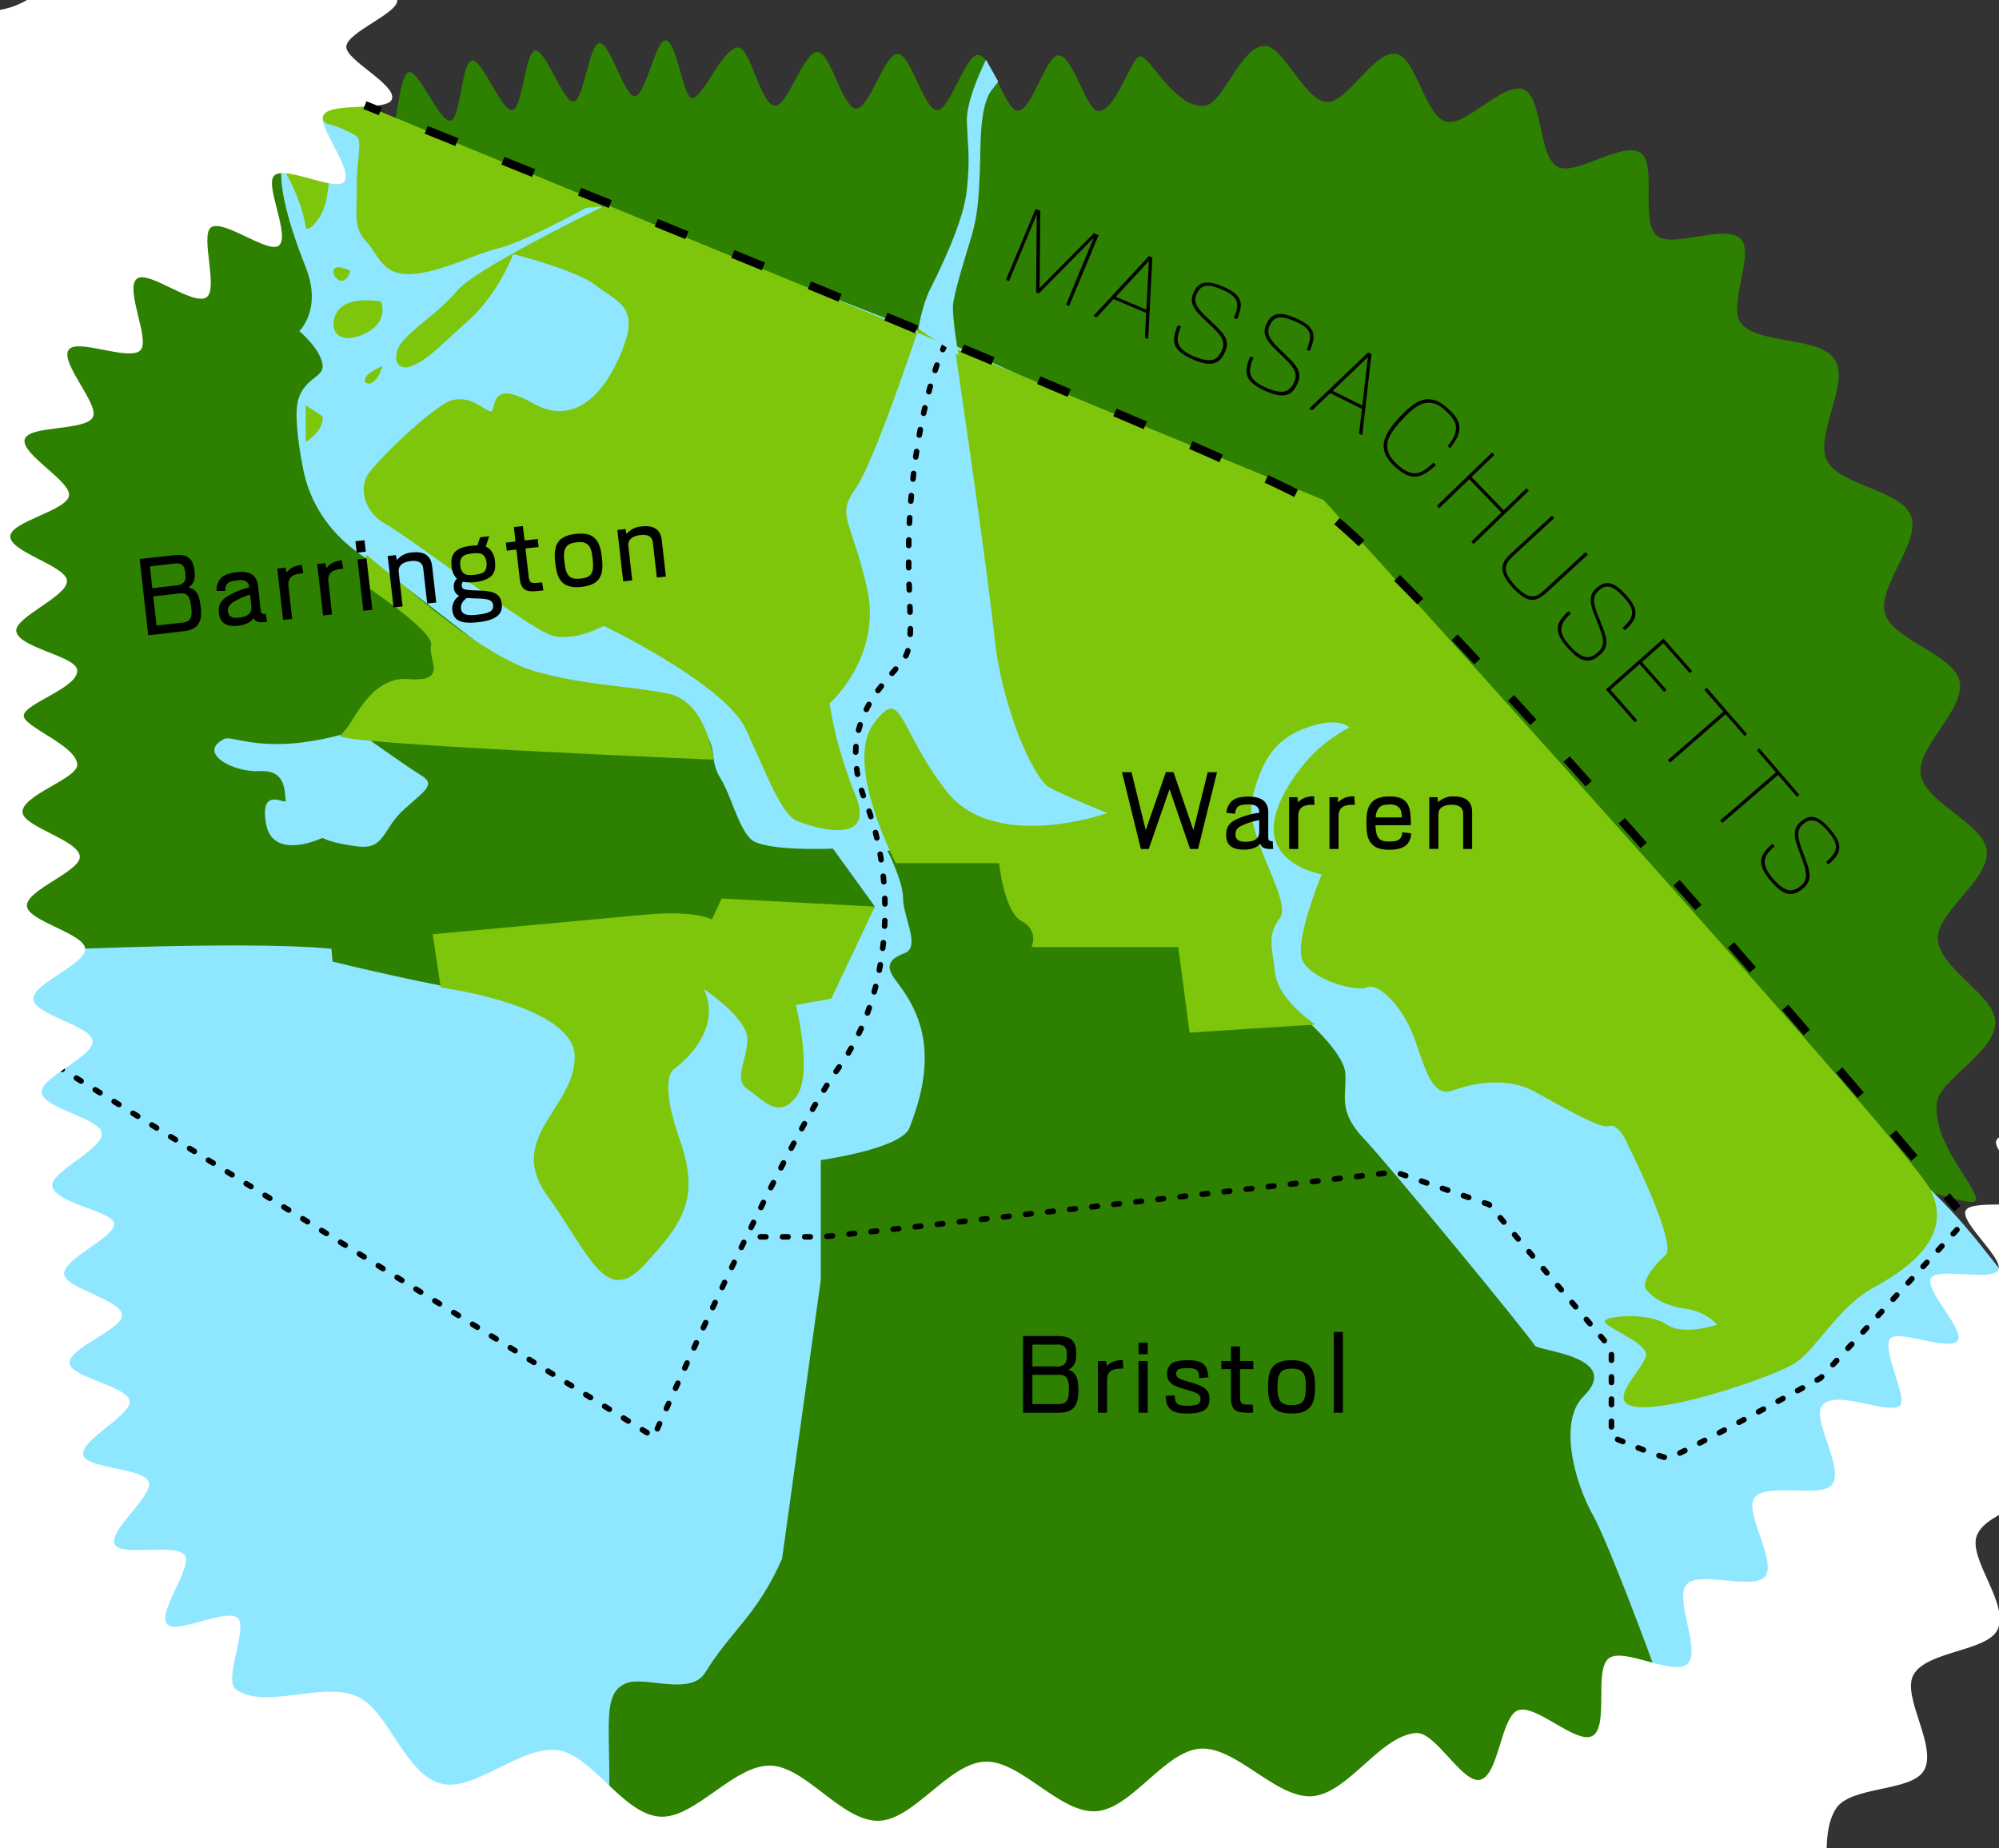 <svg id="Bottom_matter" data-name="Bottom matter" xmlns="http://www.w3.org/2000/svg" viewBox="0 0 720 665.58"><rect x="0" y="0" width="720" height="665.58" fill="#333333" stroke="none"/><defs><style>.cls-1{fill:#2d8000;}.cls-2{fill:#8fe6ff;}.cls-3,.cls-6,.cls-7{fill:none;stroke:#000;stroke-miterlimit:10;}.cls-3{stroke-linecap:round;stroke-width:2px;stroke-dasharray:2 6;}.cls-4{fill:#7ec60c;}.cls-5{fill:#fff;}.cls-6,.cls-7{stroke-width:3px;}.cls-7{stroke-dasharray:11.92 17.87;}</style></defs><title>Artboard 1</title><path class="cls-1" d="M120,47.5c-4-4,13.34,1.78,20.26.33,3.18-.67,3-21,7.15-21.86,3.46-.69,11,18.24,14.93,17.5,3.57-.66,3.8-21,7.67-21.69,3.65-.63,10.66,18.48,14.47,17.88s4.54-20.93,8.31-21.45S202.86,37,206.59,36.58s5.57-20.74,9.27-21.07c3.9-.34,9.06,19.34,12.7,19.17,4-.19,7.57-20.25,11.1-20.17,4.22.08,6.19,20.24,9.47,20.79,3.9.64,11.26-18.64,16.87-18.17,4.42.37,7.92,20.64,13.11,20.92,4.6.24,10.35-19.53,15.38-19.35,4.7.17,8.95,20.3,13.89,20.42,4.78.12,10.05-19.77,14.92-19.69s9.41,20.15,14.22,20.2,10-19.89,14.71-19.86c5,0,9.71,20.07,14.37,20.1,5.11,0,10.08-19.95,14.62-19.93C386.57,20,391.32,40,395.58,40c6.46.06,12-19.84,15.06-19.7,4,.19,12.5,18.91,23.29,17.78,6.59-.69,12.89-21.28,21.41-21.56,7.07-.23,14.46,19.77,22.57,20.25,7.23.42,17-18.65,24.89-17.37,7.22,1.18,10.4,22.28,18,24.39,7.08,2,20.73-14.51,28-11.56C555.68,35,554,56.31,561,60.07c6.46,3.52,23.44-9.49,29.91-5,6,4.2-.19,24.64,5.79,29.79,5.57,4.79,24.83-4.49,30.31,1.21,5.08,5.3-4.86,24.22.11,30.36,6.35,7.84,28.45,4.55,33.8,13.16s-7.32,27.09-2.9,36.22,26.72,10.53,30.3,20-12.2,25.44-9.38,35.11,24.71,14.66,26.87,24.44c2.21,10-15.56,23.72-14,33.54,1.63,10.23,22.75,17.7,23.77,27.48,1.08,10.46-18.1,22.12-17.61,31.78.55,10.77,20.74,20.49,20.7,29.88-.06,11.38-20.46,20.79-21.13,29.49-1.19,15.31,15.87,31,14,34.93-1.1,2.29-19.77-5.2-21-3.22-1.33,2.16,13.54,15.69,12.07,17.51-1.58,2-17.91-9.77-19.62-8.15s9,18.66,7.07,20-14.59-14.26-16.7-13.15,3.81,20.34,1.57,21.19-10.76-17.4-13.08-16.78S661.35,470.55,659,471s-7.87-19-10.21-18.69c-2.52.31-2.77,20.43-5.08,20.65-2.6.26-7.3-19.38-9.51-19.09-3.38.44-18.17,10.69-31.56-1.37-6.92-6.23-1.25-28.39-10-36.91-7.24-7-29-.43-37.19-8.56-7.38-7.36-.91-29.21-8.81-37.17-7.48-7.54-29.35-1.21-37.09-9-7.59-7.66-1.06-29.49-8.72-37.18s-29.55-1.32-37.14-8.86c-7.88-7.83-1.63-29.74-9.18-37.08-8.14-7.91-29.83-1-37.33-8-8.62-8.06-3.37-30.29-10.77-36.68-10-8.65-30.68.46-37.59-4-6.6-4.26-2.86-26.13-11.35-32.5-6.87-5.15-26.47,5-34.27-1.2-7-5.51-1.77-27-9.28-33.05-7-5.7-26.89,3.95-34.25-2-7.13-5.8-1.76-27.22-9-33.11s-27,3.85-34.27-1.92-2.29-27.38-9.5-33c-7.55-5.88-27.09,4.35-34.29-1-7.85-5.84-3.79-27.58-11-32.54-8.4-5.78-27,6-34.16,1.85C137.44,54.74,126.75,49.14,120,47.5Z"/><path class="cls-2" d="M108.34,32S89.57,66.14,94.8,74.86s-39.52,175-30.8,198.8-129-70.6-133.12-43.28-21.29,99.87,23,167.41c28.78,43.91,8.67,263,46.16,279.53,32.73,14.46,305.11,3.29,353.94-6.59S554.64,627,615.1,626.41,739.45,480,726.66,464.9c-14.55-17.19-19.73-27.58-47.67-51.15C614.6,359.43,471.47,182.4,471.47,182.4L343,124.06Z"/><path class="cls-3" d="M340.39,124.06s-8.42,16.8-11.91,51.68,2.13,53.37-2.52,61-26.22,22-14.14,52.17c10.54,26.39,10.44,67.81-9.84,95.77s-66.51,132.81-66.51,132.81L-13.32,362.91S-50.72,288-60.8,255.25c-.52-1.7-4.3-20.5-4.81-23.07,0,0,30-52.18,66.16-89.47S126.19,37.26,126.19,37.26"/><path class="cls-1" d="M300,305.63s-25,1.16-29.65-3.49-7-15.69-11-22.09-.88-11.89-6.25-16.41c-4.29-3.6-83-2.64-114.56-2.3L172.7,232l-38.14-29.45s-20.38-9.62-25.23-32.95c-1.12-5.42-3.66-19.61-1.93-25.58,2.38-8.21,9.48-8,8.77-12.79-.85-5.73-8.38-12-8.38-12s8.38-7.75,2.32-23c-15.75-39.63-5.66-42.12-5.66-42.12l26.94-19.86c.85.28-36.34-13.57-43-17.53C83,13.51,71-4.19,63.41,27.19S38.12,37.06,6.16,80.09-50.49,145.44-68,179.49c-6.3,12.29-23.37,32.28-9.56,41.85,19.18,13.31,44.44,55.81,44.44,55.81s22.67,8.13,23.25,12.78c.29,2.33-5.31,15.55-2.19,28.2s15,24.7,15,24.7,83.39-4.36,116.45-1.13l.39,4.62s40.51,9.88,54,11,141.34-30.8,141.34-30.8ZM145.76,291.29c-8.14,7.22-6.94,14.73-16.82,13.56s-12.77-3.1-12.77-3.1-18.06,8.68-20.39-5.27,7.74-6,7.16-8.29.58-11-9.3-10.46S70.8,271,80.85,266.1c3-1.47,14.79,6.25,43.87-2l-2,.88,2.92-3.52c5.65,1,12.14,5.25,12.15,5.25-7.36.08-11.43-5.2-12.14-5.25,1.47.59,19.94,14.1,25.56,17.47C157,282.38,153.9,284.07,145.76,291.29Z"/><path class="cls-1" d="M281.69,561.39,295.63,461V417.82s29.05-4.07,31.95-11.63,6.41-18,5.25-29.64-7-19.19-10.46-23.84-2.33-7.25,3.49-9.44-.59-13.23-.59-19.62-5.65-17.3-5.65-17.3l76.22,2.17,63.71,56.4,10,1.57s14.39,12.38,15,19.94-2.91,13.51,6.39,23.32,59,70.26,61.91,74.91c1.18,1.88,32,3.95,17.44,18.32-8.7,8.56-3.85,29.93,3.92,43.59,6,10.59,38.68,96.4,36.65,103.88-7,25.75-126.72,40.45-161.24,44.48-126.43,14.76-233.34-1-230.78-36.16,2.4-33.12-3.57-48.6,6.86-52.6,6.74-2.58,23,4.77,28.28-3.75C263.5,587,272.62,581.87,281.69,561.39Z"/><path class="cls-4" d="M123,34.43l-23,23s8.14,11.82,10.08,24.22c.44,2.83,6.47-3,7.63-10.6s1.46-7.27-1.57-13.81c-4.35-9.37-4.87-17.8,11.77-8.53,3,1.65.58,7,.58,18.6S127.35,81.84,132,87.07s5.81,12.2,16.27,11.62,22.09-7,31.39-9.3,31.39-14.53,31.39-14.53l6.39-.58s-45.63,22.09-52.61,30.23-14.81,12.78-19.47,18-2.9,11.62,2.91,9.3,9.3-6.4,20.35-16.28,16.21-24,16.21-24S207,97,214.55,102.76s15.11,7.56,10.46,20.93-15.69,31.39-33.13,21.51-12.21,4.52-15.7,2.84-6.71-5.17-12.94-4-27.17,21.51-30.65,26.74-1.17,13.95,6.39,18,51.73,37.78,59.87,40.11,18.6-3.49,18.6-3.49,43.6,20.93,51.16,37.2,12.79,30.81,18.6,33.14,28.48,9.3,20.92-9.3-9.3-33.14-9.3-33.14S318,236.46,312.2,211.46s-11-25.57-4.07-35.46,22.67-57.54,22.67-57.54l12.79,4.65s11.63,78.47,14.53,105.79,14.54,51.73,19.77,54.64,20.92,9.3,20.92,9.3-40.69,14.53-58.12-8.14S325,246.37,314.53,260.87s8.14,50,8.14,50h37.2s1.74,17.44,8.14,20.93,3.48,9.3,3.48,9.3h52.9l4.07,30.81L473.8,369s-13.37-8.72-14.53-18.6S456.36,337,461,330.62,447.64,300.4,451.13,287s8.14-20.93,19.76-25S486,262,486,262a55.7,55.7,0,0,0-12.79,9.3c-5.81,5.82-16.86,20.35-14,30.81s16.85,12.79,16.85,12.79-9.88,23.83-7,30.81,19.18,11.62,23.25,9.88,12.21,6.39,16.28,16.28,6.39,23.83,14.53,20.92,19.76-5,29.64.39,23.84,13.56,26.74,12.4,5.82,4.65,5.82,4.65,19.18,37.78,14.53,41.85-8.72,9.88-7,12.21,5.82,5.81,13.95,7,11.63,5.81,11.63,5.81-12.21,4.07-18,0-19.18-3.49-22.09-1.75,14,7.56,14.53,12.21-16.27,18-2.9,19.18,48.82-11,56.38-15.69,15.7-20.35,28.48-27.32,29.07-18.6,20.35-35.46S476.71,180.07,476.71,180.07Z"/><path class="cls-4" d="M146.56,211.82l-14.55-12-2.33,9.88s26.74,17.44,25.58,22.67,6.39,13.37-8.14,12.2S126.77,262,122.7,264.94,257,273.6,257,273.6s-2.35-20.87-16.3-23.77-30.23-2.91-48.25-8.14S146.56,211.82,146.56,211.82Z"/><path class="cls-4" d="M232,329.46l-76.15,7,2.9,19.2S207,362,207,380.61s-25,29.07-9.88,50,20.93,40.1,34.88,25,20.34-23.83,12.78-45.34-2.32-25-2.32-25,18.65-12.79,11.07-29.07c0,0,15.67,10.46,15.67,18s-5.23,14.53,0,18,11,11.23,17.44,3,0-33.23,0-33.23l12.78-2.32,15.7-33.13-55.22-2.91-3.49,7.56S251,327.72,232,329.46Z"/><path class="cls-4" d="M137.24,108.57s-10.12-1.9-14.62,2.33-3.49,13.95,7.31,9.88S137.24,108.57,137.24,108.57Z"/><path class="cls-4" d="M126.19,97.53s-5.79-2.91-6.09,0S124.45,103.92,126.19,97.53Z"/><path class="cls-4" d="M116.17,149.85,110.11,146v13.18S116.8,155.27,116.17,149.85Z"/><path class="cls-4" d="M137.77,131.83s-6.93,2.9-6.35,5.23S136,138.22,137.77,131.83Z"/><path d="M385.08,110.2l-1.11-.46,10-24.15-19.8,20.1-1-.4.27-28.14-10,24.08-1.11-.46L373,75.25l1.7.71-.26,27.79L394,84l1.69.71Z"/><path d="M412.83,112.7l-11.76-5-6.08,6.6-1.18-.49,20-21.58,1.25.53-1.51,29.35-1.18-.5Zm.06-1.18L413.81,94l-11.94,12.9Z"/><path d="M423.24,124.32c-.7-1.73-.44-3.75.95-7.11l1.15.36c-1.18,3-1.51,4.75-.88,6.32.7,1.73,2.34,3.09,5.57,4.47,3.39,1.45,5.77,1.68,7.29,1.07,1.31-.52,2.21-1.92,2.89-3.5,1.5-3.49-1.27-6-4.92-9.46s-7.37-6.46-5.53-10.76c.93-2.17,1.79-3.06,3.21-3.63,1.89-.76,4.47-.18,7.7,1.21s5.1,2.83,5.85,4.63.42,3.7-.93,7l-1.15-.37c1.29-3.1,1.43-4.86.89-6.23-.68-1.68-2.45-2.83-5.1-4-2.9-1.25-5.15-1.77-6.73-1.14-1.21.48-1.9,1.27-2.62,3-1.49,3.49,1.84,6.27,5.4,9.66s7,6.19,5.09,10.57c-.85,2-1.87,3.55-3.5,4.2-2,.8-4.38.48-8.31-1.2C426,127.83,424,126.21,423.24,124.32Z"/><path d="M449.31,135.53c-.68-1.74-.4-3.76,1-7.11l1.15.38c-1.22,3-1.56,4.73-.95,6.31.68,1.74,2.3,3.11,5.52,4.54s5.74,1.74,7.27,1.15a6.09,6.09,0,0,0,2.93-3.47c1.54-3.48-1.2-6-4.81-9.51s-7.3-6.54-5.41-10.83c1-2.15,1.83-3,3.25-3.59,1.9-.74,4.47-.13,7.69,1.3s5.06,2.88,5.8,4.69.37,3.71-1,7l-1.15-.38c1.32-3.09,1.49-4.85,1-6.22-.66-1.69-2.42-2.86-5.05-4-2.89-1.28-5.14-1.83-6.72-1.22-1.21.47-1.91,1.26-2.65,2.94-1.54,3.48,1.77,6.29,5.28,9.72s6.89,6.28,5,10.63c-.87,2-1.9,3.53-3.54,4.16-2,.78-4.38.43-8.3-1.3C452,139.07,450,137.43,449.31,135.53Z"/><path d="M490.54,147.25l-11.43-5.67-6.48,6.21-1.14-.57,21.28-20.3,1.21.6-3.32,29.21-1.15-.57Zm.14-1.18,2-17.45L480,140.75Z"/><path d="M521.43,160.7c1.42-1.84,3.14-4.23,3-6.71-.08-2-1.16-3.64-3.66-6s-4.39-3-6.48-2.94c-3.22.13-6.07,2.62-9.3,6.11s-5.46,6.5-5.33,9.72c.08,2.09,1.12,4.09,3.5,6.29s4.46,3.36,6.67,3.28,4.26-1.79,6.53-3.83l.85.9c-2.59,2.34-4.85,4-7.36,4.14-2.35.12-4.71-1.09-7.48-3.64s-3.86-4.71-4-7.14c-.13-3.45,2.2-6.8,5.67-10.56s6.66-6.37,10.1-6.51c2.38-.09,4.68.84,7.41,3.36s4,4.37,4.12,6.74c.1,2.72-1.72,5.39-3.33,7.49Z"/><path d="M537.39,163l.83.86-8.2,7.92,11.59,12,8.2-7.92.83.87-19.88,19.2-.83-.87,10.85-10.47-11.59-12-10.85,10.47-.83-.86Z"/><path d="M541.11,204.49c.08-1.86,1.25-3.43,3.28-5.3L559,185.7l.81.88-14.62,13.47c-1.79,1.65-2.78,3-2.85,4.58-.07,1.75,1.25,4,3.34,6.28s4.26,3.8,6,3.87,3-.81,4.8-2.47l14.62-13.46.82.88-14.66,13.49c-2,1.85-3.68,2.91-5.55,2.83-2.09-.08-4.45-1.77-6.86-4.38S541,206.53,541.11,204.49Z"/><path d="M561.06,226.18c.1-1.86,1.19-3.59,3.87-6.05l.89.81c-2.33,2.2-3.37,3.67-3.46,5.37-.1,1.86.81,3.78,3.16,6.4s4.52,3.95,6.16,4c1.41.08,2.82-.81,4.1-2,2.83-2.54,1.37-6-.47-10.65s-4-9-.48-12.09c1.75-1.57,2.91-2,4.44-1.94,2,.11,4.12,1.72,6.47,4.34s3.43,4.72,3.35,6.67-1.18,3.54-3.77,5.92l-.89-.82c2.47-2.27,3.35-3.81,3.43-5.28.1-1.81-1-3.59-3-5.74-2.11-2.35-3.93-3.78-5.62-3.87-1.3-.07-2.26.36-3.63,1.59-2.83,2.54-1,6.46.82,11s3.7,8.56.16,11.74c-1.61,1.44-3.19,2.43-4.94,2.34-2.15-.12-4.18-1.42-7-4.6C562.05,230.51,561,228.21,561.06,226.18Z"/><path d="M589.69,259.39l-.84.74-10.43-11.82L599.15,230l10.29,11.67-.84.74-9.5-10.77-7.71,6.8,8.84,10-.84.74-8.84-10-10.5,9.26Z"/><path d="M628.39,265.09l-6.86-7.87-20,17.42-.79-.9,20-17.42-6.86-7.88.85-.73,14.5,16.65Z"/><path d="M647.25,287l-6.82-7.91-20.09,17.31-.78-.91,20.09-17.31-6.81-7.91.84-.73,14.41,16.73Z"/><path d="M634.35,309.91c.14-1.86,1.27-3.56,4-6l.87.84c-2.38,2.13-3.46,3.58-3.59,5.27-.15,1.86.72,3.8,3,6.48s4.41,4.07,6.05,4.2a6.12,6.12,0,0,0,4.15-1.86c2.89-2.47,1.51-5.92-.21-10.66s-3.74-9.06-.18-12.1c1.8-1.53,3-1.95,4.49-1.83,2,.16,4.08,1.83,6.36,4.51s3.31,4.8,3.19,6.74-1.27,3.51-3.92,5.82l-.87-.83c2.53-2.21,3.44-3.73,3.56-5.2.14-1.8-.94-3.62-2.81-5.81-2.05-2.4-3.83-3.88-5.53-4-1.29-.1-2.26.3-3.66,1.5-2.89,2.47-1.13,6.44.54,11.05s3.49,8.65-.13,11.74c-1.64,1.4-3.25,2.35-5,2.21-2.14-.17-4.13-1.52-6.91-4.77C635.22,314.27,634.19,311.94,634.35,309.91Z"/><path d="M72.28,218.55c.4,3.46,0,5.12-1.14,6.57-1,1.24-2.68,2-5.18,2.24L53.4,228.79l-3.11-27.46L62.37,200c2.7-.31,4.37-.1,5.7,1,1.15.92,1.72,2.34,2,4.88s-.15,4.33-2.2,5.73C70.92,212.23,71.82,214.5,72.28,218.55Zm-17.42-6.71,8.58-1a3.83,3.83,0,0,0,2.77-1.12c.54-.62.75-1.61.56-3.28s-.57-2.51-1.19-3a4.08,4.08,0,0,0-3-.43L54,204Zm14,6.74c-.29-2.54-.74-3.66-1.58-4.33s-1.76-.6-3.15-.45l-8.94,1,1.19,10.49,8.94-1c1.43-.16,2.4-.43,2.93-1.09C69,222.35,69.16,221.2,68.87,218.58Z"/><path d="M96.2,223.93l-.83.1c-2.23.25-3.39-.1-4-1.44-1.07,1.53-2.94,2.46-5.68,2.78-4.17.47-6.43-1-6.83-4.54-.37-3.22.91-4.7,3.24-6.17a29.32,29.32,0,0,1,7.66-3.12v-.08c-.24-2.1-1.64-2.75-4.19-2.46-2.06.23-3.26.65-3.86,1.4a4.31,4.31,0,0,0-.57,2.44l-3.14,0a6.69,6.69,0,0,1,1.22-4.21c1.16-1.46,3-2.2,6.15-2.55,4.33-.49,7.1.85,7.55,4.82l1,8.94c.13,1.16.64,1.34,1.55,1.24l.2,0Zm-5.66-5.59-.48-4.18A25.94,25.94,0,0,0,83.79,217C82.3,218.06,82,219,82.1,220.22c.18,1.59,1.09,2.57,3.92,2.25C89.55,222.07,90.79,220.6,90.54,218.34Z"/><path d="M109.24,206.44l-.88.1c-3.65.41-4.77,1.94-4.44,4.81l1.31,11.56-3.26.37-2.1-18.52,2.94-.33.41,1.84c1-1.47,2.69-2.52,5.47-2.87Z"/><path d="M123.62,204.81l-.87.09c-3.66.42-4.77,1.95-4.45,4.82l1.31,11.56-3.25.37-2.1-18.52,2.94-.33.41,1.84c1-1.48,2.69-2.52,5.47-2.87Z"/><path d="M128.49,199.06l-.47-4.13,3.26-.37.47,4.13ZM130.86,220l-2.1-18.52,3.26-.37,2.1,18.52Z"/><path d="M155.64,203.87,157.13,217l-3.26.37-1.43-12.63c-.28-2.47-2.3-2.92-4.45-2.68-3.42.39-4.6,2-4.38,4L145,218.4l-3.26.37-2.1-18.52,2.94-.33.36,1.77a7.82,7.82,0,0,1,5.61-2.73C152.5,198.51,155.19,199.94,155.64,203.87Z"/><path d="M180.74,217.53c.47,4.13-2.83,5.91-8.48,6.55-5.92.67-8.89-.36-9.35-4.37a5.55,5.55,0,0,1,2.48-5.11,3.46,3.46,0,0,1-1.93-2.88,3.88,3.88,0,0,1,1.11-3.31,6.67,6.67,0,0,1-1.91-4.41c-.24-2.11,0-3.71,1-4.94,1.09-1.38,3.1-2.17,6.08-2.5a17.23,17.23,0,0,1,2.2-.13l1-2.93,3.26-.37-1.26,3.76a4.07,4.07,0,0,1,1.29.74,6.74,6.74,0,0,1,2.05,4.6c.23,2,0,3.62-1,4.86s-3.13,2.21-6.11,2.54a13.36,13.36,0,0,1-4.4-.1,1.61,1.61,0,0,0-.43,1.5c.13,1.15.57,1.46,5.45,1.63S180.24,213.12,180.74,217.53ZM165.8,203.64a4.12,4.12,0,0,0,1.16,2.81c.81.67,2.1.77,4,.56s3.07-.59,3.71-1.39a4.38,4.38,0,0,0,.54-3,4,4,0,0,0-1.2-2.76c-.76-.64-1.94-.75-3.88-.53s-3.15.6-3.78,1.44A3.82,3.82,0,0,0,165.8,203.64Zm11.8,14.28c-.24-2.1-2.35-2.31-6.55-2.39-1.05-.05-2-.1-2.88-.2-1.71,1.24-2.28,2.59-2.14,3.78.25,2.23,2,2.72,5.93,2.27C176.25,220.89,177.85,220.07,177.6,217.92Z"/><path d="M187.16,208.14,186,197.93l-3.46.39-.33-2.9,3.46-.39-.59-5.21,3.25-.36.6,5.2,4.72-.53L194,197l-4.73.53,1.14,10.06c.24,2.1.78,2.6,3.29,2.32l1.55-.18.48,2.89-2.1.24C189,213.41,187.61,212.08,187.16,208.14Z"/><path d="M203,210.17c-1.77-1.41-2.58-3.61-3-7.42s-.16-6,1.28-7.84c1.17-1.46,3.24-2.3,6.06-2.62s5,0,6.46,1.16c1.81,1.49,2.57,3.57,3,7.39s.16,6.1-1.28,7.91c-1.16,1.46-3.2,2.3-6,2.62S204.43,211.3,203,210.17Zm9.77-3.28c.88-1.11,1-2.69.69-5.67s-.77-4.34-2-5.25c-.84-.71-2.1-.85-3.77-.66s-2.95.61-3.65,1.54c-.92,1.11-1.07,2.62-.74,5.56s.87,4.49,2,5.37c.83.63,2.1.8,3.85.61S212.08,207.78,212.78,206.89Z"/><path d="M238.35,194.49l1.49,13.16-3.26.37-1.43-12.64c-.28-2.47-2.3-2.92-4.45-2.68-3.42.39-4.6,2.05-4.38,4l1.4,12.32-3.26.37-2.1-18.52,2.94-.33.36,1.77a7.82,7.82,0,0,1,5.61-2.73C235.2,189.13,237.9,190.56,238.35,194.49Z"/><path class="cls-3" d="M273.85,445.45h21.78c4.95,0,206.91-23.33,206.91-23.33l33.75,11.67,44.12,52.06v31.62s17.78,7.62,20.4,7.62,54.93-28.78,54.93-28.78l52.91-57.55"/><path class="cls-2" d="M126.19,47.76s-9.28-1.42-14-8.54-7.78-12-7.78-12L100,25.43S113.92,52.16,116.17,55,126.19,47.76,126.19,47.76Z"/><path class="cls-5" d="M-261.12,371.29c.79,23.31-16.25,47.41-11.81,67.44,5,22.55,30.93,36.59,40,55.32,9.8,20.31,5.18,49.3,19,65.58,14.2,16.72,43.87,16.93,61.49,29.91,17.38,12.81,25.92,41,45.83,50.64,19.37,9.42,47.24-1,68.25,5.87,20.56,6.76,36.43,31.69,57.87,36.49s46.58-11,68.08-7.72c21.87,3.3,41.14,25.77,62.49,27.94,22.38,2.28,46-15.85,67-14.31,23,1.69,43.56,23,63.91,24.48,13.27,1,28-17.64,40.44-16.08,13.22,1.67,23,23.4,35.27,25.54,13.15,2.28,29.55-14.87,41.72-12.33,13.13,2.73,21.52,25.08,33.61,27.74,13.16,2.89,29.81-13.95,41.89-11.6,13.31,2.58,23,24.44,35.23,25.74,13.44,1.43,26.54-18,38.88-19,13-1,29.91,15.68,42,11,11.42-4.43,12.68-27.88,23.55-36.45,9.26-7.31,32.26-2,41.3-12.93,7.53-9.08-1.14-31.2,6.35-43.11,5.24-8.35,27.22-6,31.72-13.79,5-8.57-8-26.46-3.82-34.35,4.63-8.82,26.71-8.43,30.41-16.5,4.17-9.1-10.67-25.45-7.54-33.72,3.54-9.38,25.44-12,27.86-20.5,2.73-9.61-14.64-23.26-13-32,1.78-9.7,22.76-16.24,23.59-25.24.87-9.59-18.62-20.15-18.31-29.41s20.48-18,20.78-27.53c.29-9.15-19.26-19.6-18.46-29.3.73-8.95,21.74-17.55,23.31-27.33-.09-7-2.19,8.52-5.08,16.74-1.33,3.79-21.75,1.47-23.58,6.42-1.51,4.08,15.52,15.59,13.71,20.22-1.63,4.19-21.94,1.12-23.78,5.59-1.74,4.24,14.83,16.38,12.93,20.74s-22,.29-24,4.53,13.89,17.29,11.78,21.41-22-1.1-24.25,2.86c-2.41,4.22,12.16,18.72,9.69,22.45-2.76,4.16-21.53-4-24.33-.7-3.37,4,6.68,21.89,3.32,24.28-4.66,3.31-22.93-6.21-27.87-.14-3.91,4.79,7.93,22.43,3.66,28.38-3.75,5.22-23.9-.88-28.05,4.87-3.83,5.33,8.15,22.79,3.88,28.29-4.08,5.25-23.78-2.23-28.33,2.94s5.32,23.79.37,28.52-23-6.07-28.39-1.92.11,24.49-5.83,27.9c-5.78,3.33-20.5-11.69-26.93-9.17-6.16,2.41-6.81,23.49-13.61,25-6.39,1.42-16-17.33-23-16.84-13,.91-24.5,21.81-37.45,22.76s-27.41-18-40.32-17.13-24.7,21.76-37.57,22.55c-13.11.81-27.16-18.44-40-17.86-13.17.6-25.52,21-38.3,21.3-13.25.26-26.3-19.67-39-19.88-13.32-.22-27.17,19.25-39.78,18.38-13.38-.92-24.21-22.11-36.65-23.91-13.36-1.93-30.07,15.17-42.16,12C145.72,639,140,616,128.58,610.93c-12.32-5.47-33.71,5.09-43.7-2.6-4.4-3.39,4.51-22.05.78-25.56-4-3.8-22.17,6.07-25.49,2.15-3.57-4.21,9.24-20.43,6.41-24.74-3-4.6-23,.67-25.26-4-2.41-4.9,14-17.53,12.26-22.45C51.78,528.6,31.15,529.06,30,524c-1.24-5.29,17.44-14.25,16.69-19.43-.78-5.39-21.2-8.45-21.63-13.63-.45-5.48,19.19-12.17,18.92-17.32-.3-5.56-20.52-9.65-20.88-14.71-.41-5.68,18.87-13.47,18-18.34-.81-4.56-21.41-7.09-22.26-13.49C18.12,422,37.29,413.94,36.62,408,36,402.7,15.55,399.23,15,393.45c-.54-5.41,18.85-12.87,18.34-18.55-.49-5.5-20.89-9.4-21.34-15s19.08-12.66,18.69-18.21-20.72-9.93-21-15.41c-.35-5.73,19.32-12.41,19.06-17.81-.28-5.86-20.49-10.7-20.64-16-.19-6.11,19.71-12,19.72-17,0-6.94-19.72-13.77-19.27-17.83.49-4.42,20-10,19.23-16.4-.57-4.95-21.2-8-21.93-13.89-.64-5.16,18.66-12.56,18.26-18.25-.37-5.29-20.53-10.29-20.41-15.91C3.75,187.84,24,184,24.85,178.51c.77-5.29-17.55-15-15.93-20.34,1.54-5.09,22.06-2.88,24.54-7.94,2.33-4.73-12-19.64-8.7-24.28,3-4.25,21.84,4.31,25.83.19,3.62-3.74-5.77-22.19-1.28-25.77,4.07-3.24,20.12,9.84,25,6.75C78.84,104.23,72,84.76,76,81.91c4.43-3.15,20.65,9.63,24.43,6.54,4.25-3.46-5.17-21.82-1.69-25.19,4-3.84,22.13,5.93,25.19,2.22,3.54-4.29-9.81-20-7.37-24.08,2.85-4.79,23.07-1.14,24.6-5.67,1.78-5.24-16.72-14.09-16.43-18.93C125,11.42,144.2,4.57,143.05-.26,141.83-5.4,121.37-3.16,119-7.6c-2.5-4.65,10.89-20.13,7.64-24-3.52-4.12-21.27,6.49-25,3.43C97.4-31.58,80.36-46.23,51.1-36.94,36-32.13,25.56-6.89,6.66,1.57-9,8.58-34.65-1-51.66,8.67-67.06,17.39-72.12,44.09-87.73,55-102.46,65.35-129.4,61-143.58,73.3c-13.68,11.92-12.94,39-25.45,52.91-12.2,13.52-39.38,15.65-49.87,31.06-10.23,15-2.21,40.91-10.26,57.79-7.79,16.31-33,26.41-38.3,44.5-5,17.22,10.81,39.22,8.56,58.08-2.12,17.66-22.86,35.2-22.21,54.33"/><path class="cls-2" d="M330.8,118.46s1.17-8.22,4.27-14.42,12-24,13.17-35.65.43-14,0-24.61c-.28-7.16,5.22-18.87,6.89-22.26l4.42,7.87s-1.08,1.48-2,2.58c-5,5.86-4.25,20.48-4.64,30s-.77,15.72-3.1,23.47-6.09,19.81-6.53,24.25,2,18.32,2,18.32Z"/><path class="cls-6" d="M705,435.32l-3.87-4.58"/><path class="cls-7" d="M689.53,417.11c-47.19-55.52-188.2-219.9-218.1-237C440,162.07,205.14,67.47,145.25,43.43"/><path class="cls-6" d="M137,40.1l-5.57-2.22"/><path d="M388.41,500.77c0,3.48-.6,5.08-1.88,6.4-1.08,1.12-2.88,1.64-5.4,1.64H368.49V481.18h12.16c2.72,0,4.36.4,5.56,1.6,1,1,1.44,2.52,1.44,5.08s-.64,4.28-2.84,5.44C387.77,494.34,388.41,496.7,388.41,500.77Zm-16.56-8.63h8.64a3.88,3.88,0,0,0,2.88-.8c.6-.56.92-1.52.92-3.2s-.28-2.56-.84-3.12a4.12,4.12,0,0,0-2.92-.76h-8.68ZM385,500.41c0-2.55-.32-3.71-1.08-4.47s-1.68-.8-3.08-.8h-9v10.55h9c1.44,0,2.44-.16,3-.76C384.69,504.17,385,503.05,385,500.41Z"/><path d="M404.61,492.9h-.88c-3.68,0-5,1.4-5,4.28v11.63h-3.28V490.18h3l.2,1.88c1.12-1.36,3-2.2,5.76-2.24Z"/><path d="M410.09,487.74v-4.16h3.28v4.16Zm0,21.07V490.18h3.28v18.63Z"/><path d="M421.33,507.33c-.88-.88-1.32-2.08-1.48-4.56l3.24-.24c.12,1.64.28,2.36.76,2.84.64.64,1.76.92,3.8.92,2.2,0,3.64-.28,4.2-.84a2.37,2.37,0,0,0,.52-1.8c0-1.6-1.56-2.16-5.2-3.2s-6.8-1.92-6.8-5.59a4.56,4.56,0,0,1,1.16-3.36c1.28-1.28,3.8-1.6,6.2-1.6,2.84,0,4.76.4,5.92,1.56,1,.92,1.36,2.2,1.6,4.6l-3.28.28c-.12-1.68-.32-2.32-.76-2.76-.76-.76-2-.84-3.56-.84s-3,.16-3.52.68a2,2,0,0,0-.48,1.44c0,1.48,1.32,1.88,5.16,3s6.8,2.15,6.8,5.67a5,5,0,0,1-1.2,3.84c-1.12,1.16-3.48,1.72-6.76,1.72C424.13,509.09,422.49,508.45,421.33,507.33Z"/><path d="M443.37,503.37V493.1h-3.48v-2.92h3.48v-5.24h3.28v5.24h4.76v2.92h-4.76v10.11c0,2.12.48,2.68,3,2.68h1.56l.16,2.92h-2.12C444.57,508.81,443.37,507.33,443.37,503.37Z"/><path d="M458.89,507.17c-1.6-1.6-2.16-3.88-2.16-7.72s.52-6,2.16-7.63c1.32-1.32,3.48-1.92,6.32-1.92s5,.6,6.28,1.88c1.64,1.68,2.16,3.83,2.16,7.67s-.52,6.08-2.16,7.72c-1.32,1.32-3.44,1.92-6.28,1.92S460.17,508.45,458.89,507.17ZM469,505c1-1,1.32-2.56,1.32-5.56s-.28-4.39-1.36-5.43c-.76-.8-2-1.08-3.68-1.08s-3,.28-3.8,1.12c-1,1-1.36,2.47-1.36,5.43s.36,4.56,1.36,5.56a5.35,5.35,0,0,0,3.76,1C466.93,506.09,468.17,505.81,469,505Z"/><path d="M480.41,508.81V479.7h3.28v29.11Z"/><path d="M438.35,278.12l-6.83,27.64h-2.88l-7.4-21.52-7.48,21.52h-2.84l-6.8-27.64h3.44L412.68,299l7.24-20.92h2.76L429.84,299,435,278.12Z"/><path d="M458.56,305.76h-.84c-2.24,0-3.36-.48-3.8-1.88-1.24,1.4-3.2,2.12-6,2.12-4.2,0-6.28-1.68-6.28-5.28,0-3.24,1.44-4.56,3.92-5.76a29.38,29.38,0,0,1,8-2.24v-.08c0-2.12-1.32-2.92-3.88-2.92-2.08,0-3.32.28-4,1a4.3,4.3,0,0,0-.84,2.36l-3.12-.32a6.71,6.71,0,0,1,1.68-4c1.32-1.32,3.28-1.84,6.4-1.84,4.36,0,7,1.64,7,5.64v9c0,1.16.48,1.4,1.4,1.4h.2Zm-5-6.2v-4.2a25.73,25.73,0,0,0-6.56,2.12c-1.6.88-2,1.72-2,3,0,1.6.8,2.68,3.64,2.68C452.16,303.16,453.56,301.84,453.56,299.56Z"/><path d="M473.48,289.84h-.88c-3.68,0-5,1.4-5,4.28v11.64h-3.28V287.12h3l.2,1.88c1.12-1.36,3-2.2,5.76-2.24Z"/><path d="M488,289.84h-.88c-3.68,0-5,1.4-5,4.28v11.64h-3.28V287.12h3L482,289c1.12-1.36,3-2.2,5.76-2.24Z"/><path d="M508.28,300.12a6.1,6.1,0,0,1-1.6,4.08c-1.28,1.28-3.4,1.84-6.36,1.84s-4.76-.64-6-1.84c-1.76-1.72-2.16-4-2.16-7.8s.48-6,2.12-7.64c1.32-1.32,3.44-1.92,6.12-1.92s4.52.48,5.76,1.72c1.6,1.6,2,3.92,2,8.64H495.44c.08,2.56.44,4,1.36,4.88.76.76,1.8,1,3.6,1s3.08-.24,3.76-.92a3.29,3.29,0,0,0,.88-2.4Zm-11.48-9.28a5.23,5.23,0,0,0-1.28,3.56h9.4c-.08-1.92-.32-2.88-1.08-3.64a4.51,4.51,0,0,0-3.4-1C498.72,289.76,497.6,290,496.8,290.84Z"/><path d="M530.24,292.52v13.24H527V293c0-2.48-2-3.16-4.12-3.16-3.44,0-4.8,1.52-4.8,3.48v12.4h-3.28V287.12h3l.16,1.8a7.82,7.82,0,0,1,5.88-2.08C527.72,286.84,530.24,288.56,530.24,292.52Z"/></svg>
